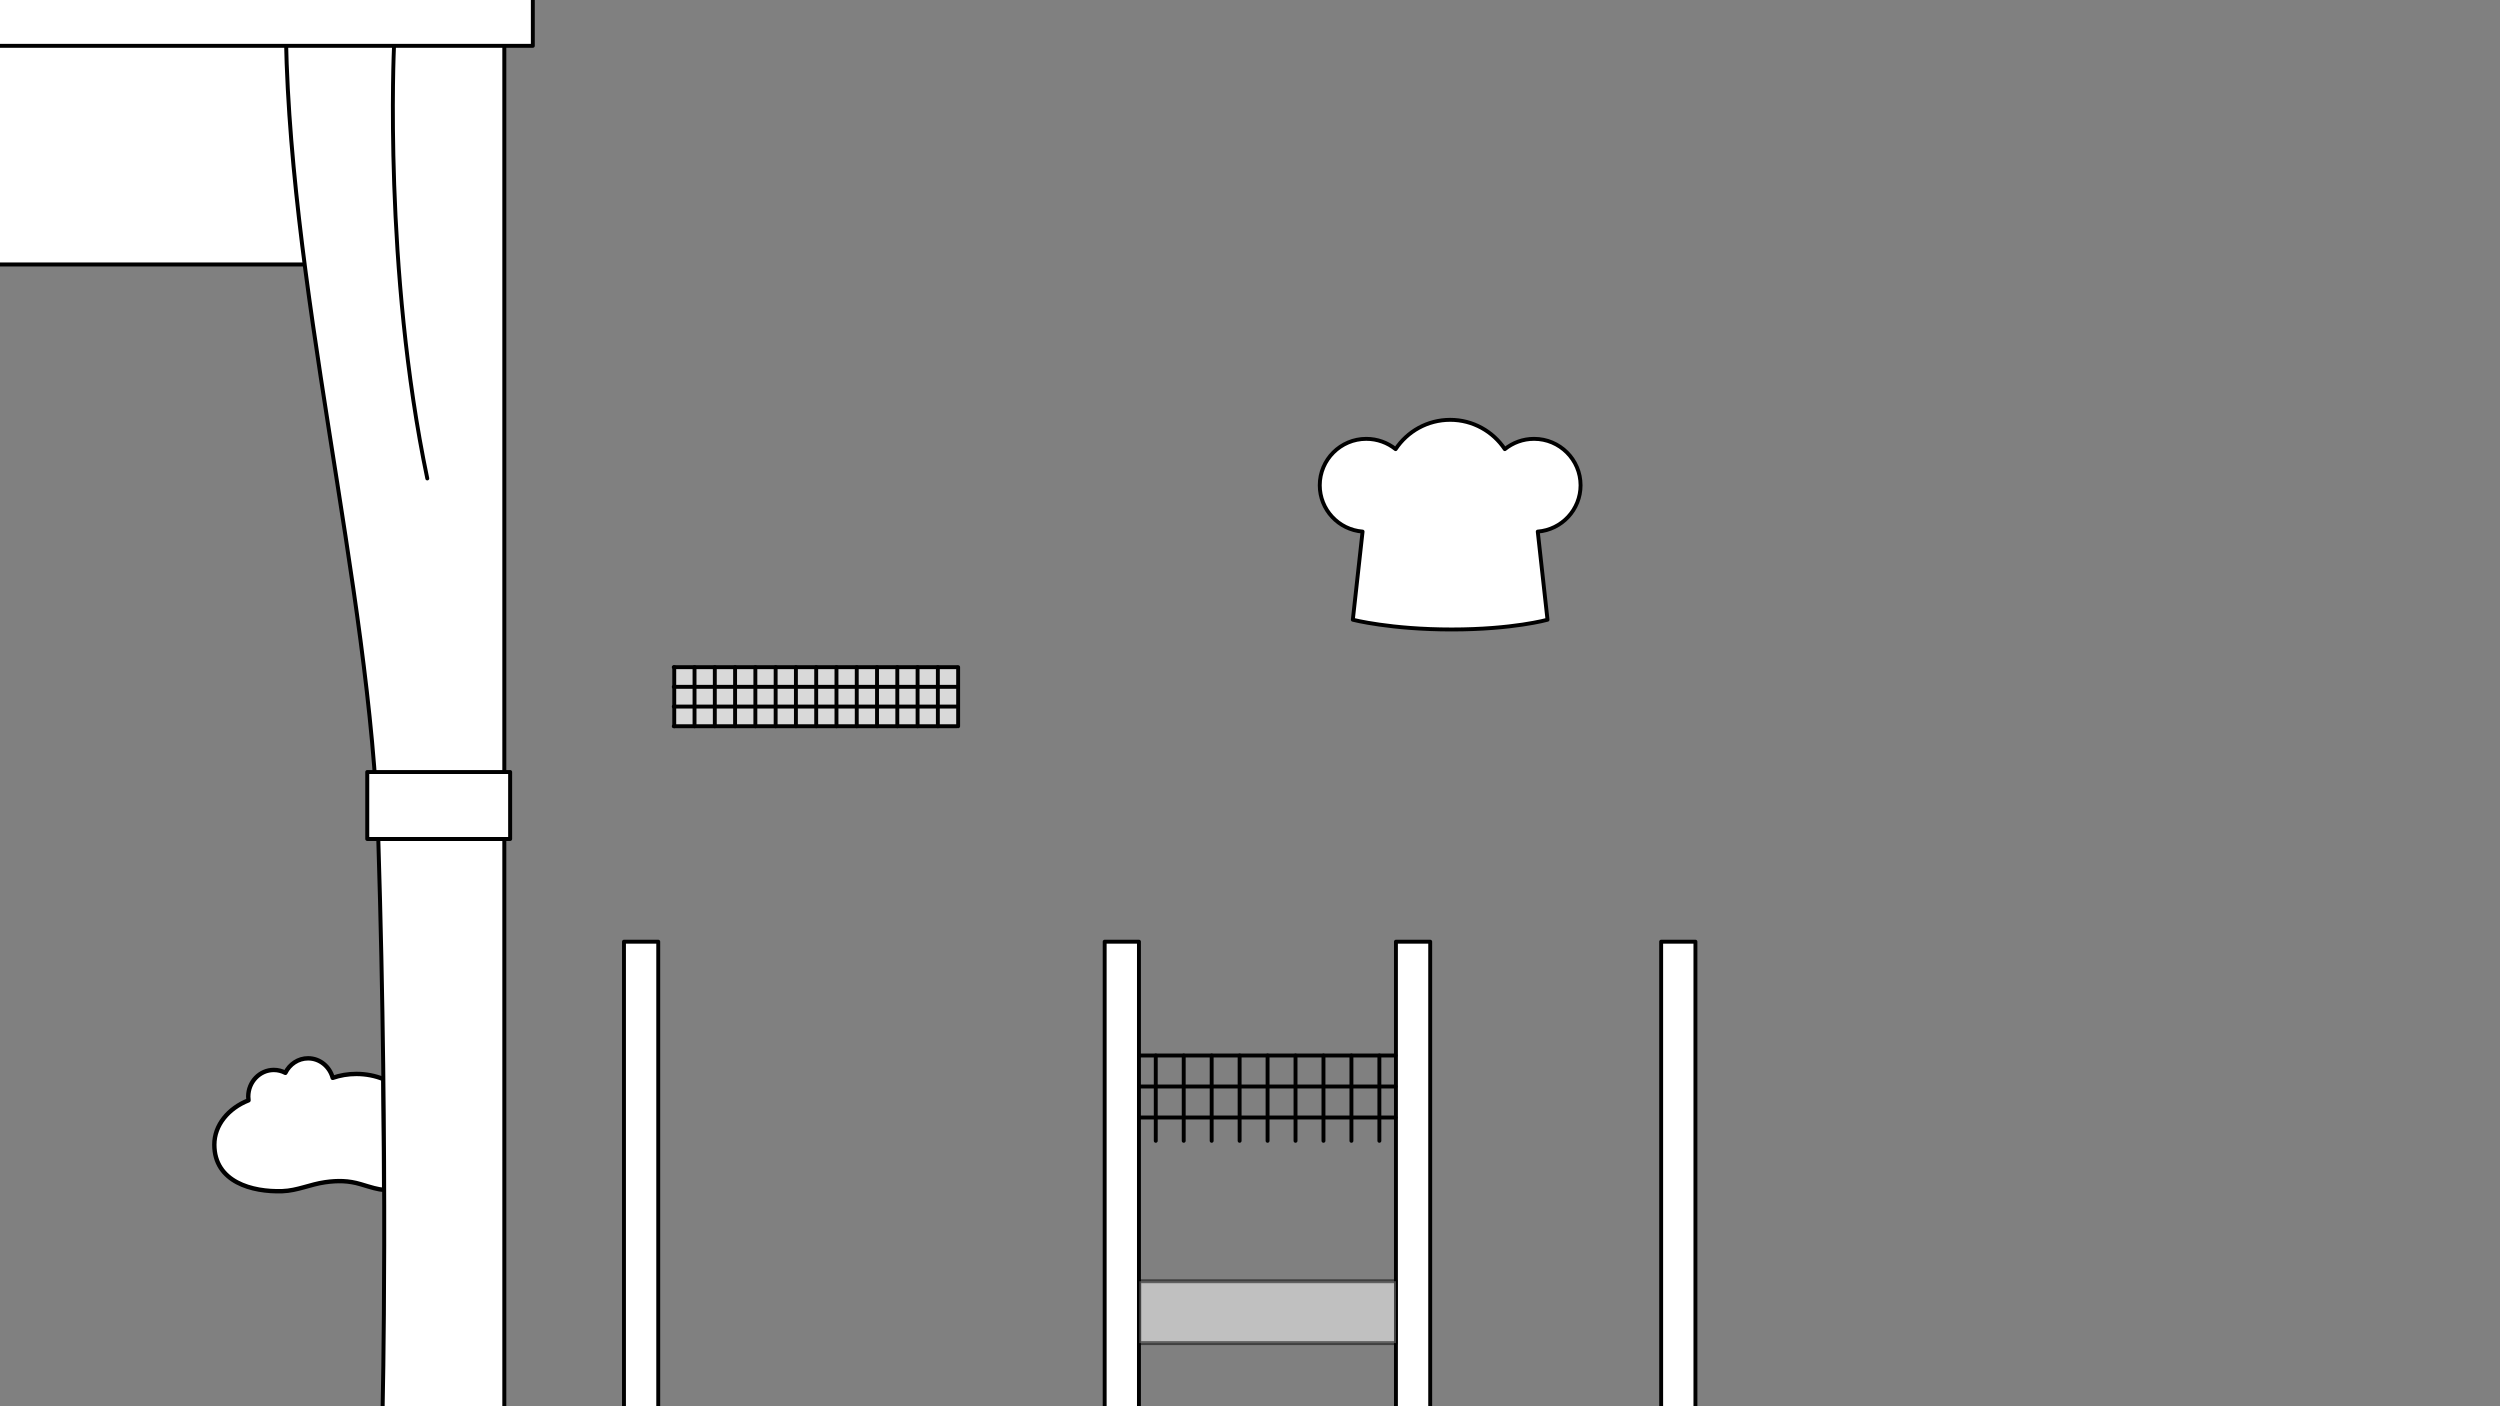 <?xml version="1.0" encoding="utf-8"?>
<!-- Generator: Adobe Illustrator 16.0.0, SVG Export Plug-In . SVG Version: 6.00 Build 0)  -->
<!DOCTYPE svg PUBLIC "-//W3C//DTD SVG 1.1//EN" "http://www.w3.org/Graphics/SVG/1.1/DTD/svg11.dtd">
<svg version="1.1" xmlns="http://www.w3.org/2000/svg" xmlns:xlink="http://www.w3.org/1999/xlink" x="0px" y="0px"
	 width="1919.999px" height="1080px" viewBox="0 0 1919.999 1080" enable-background="new 0 0 1919.999 1080" xml:space="preserve">
<rect x="0" y="0" width="1919.999" height="1080" fill="#808080" stroke="none"/>
<g id="zid">
</g>
<g id="ozadje_1_">
</g>
<g id="pivot">
</g>
<g id="elements" display="none">
</g>
<g id="ospredje">
	<g id="spredaj_4_">
		<rect x="517.459" y="512.376" opacity="0.7" fill="#FFFFFF" enable-background="new    " width="218.393" height="45.383"/>
		
			<rect x="848.389" y="723.216" fill="#FFFFFF" stroke="#000000" stroke-width="3" stroke-linecap="round" stroke-linejoin="round" stroke-miterlimit="10" width="26.316" height="389.171"/>
		
			<rect x="1072.08" y="723.216" fill="#FFFFFF" stroke="#000000" stroke-width="3" stroke-linecap="round" stroke-linejoin="round" stroke-miterlimit="10" width="26.316" height="389.171"/>
		
			<rect x="479.213" y="723.216" fill="#FFFFFF" stroke="#000000" stroke-width="3" stroke-linecap="round" stroke-linejoin="round" stroke-miterlimit="10" width="26.316" height="389.171"/>
		
			<rect x="1275.771" y="723.216" fill="#FFFFFF" stroke="#000000" stroke-width="3" stroke-linecap="round" stroke-linejoin="round" stroke-miterlimit="10" width="26.316" height="389.171"/>
		<g>
			
				<line fill="#FFFFFF" stroke="#000000" stroke-width="3" stroke-linecap="round" stroke-linejoin="round" stroke-miterlimit="10" x1="875.264" y1="858.244" x2="1071.754" y2="858.244"/>
			
				<line fill="#FFFFFF" stroke="#000000" stroke-width="3" stroke-linecap="round" stroke-linejoin="round" stroke-miterlimit="10" x1="875.264" y1="834.436" x2="1071.754" y2="834.436"/>
			
				<line fill="#FFFFFF" stroke="#000000" stroke-width="3" stroke-linecap="round" stroke-linejoin="round" stroke-miterlimit="10" x1="875.264" y1="810.627" x2="1071.754" y2="810.627"/>
			
				<line fill="#FFFFFF" stroke="#000000" stroke-width="3" stroke-linecap="round" stroke-linejoin="round" stroke-miterlimit="10" x1="887.625" y1="810.626" x2="887.625" y2="876.149"/>
			
				<line fill="#FFFFFF" stroke="#000000" stroke-width="3" stroke-linecap="round" stroke-linejoin="round" stroke-miterlimit="10" x1="909.092" y1="810.626" x2="909.092" y2="876.149"/>
			
				<line fill="#FFFFFF" stroke="#000000" stroke-width="3" stroke-linecap="round" stroke-linejoin="round" stroke-miterlimit="10" x1="930.559" y1="810.626" x2="930.559" y2="876.149"/>
			
				<line fill="#FFFFFF" stroke="#000000" stroke-width="3" stroke-linecap="round" stroke-linejoin="round" stroke-miterlimit="10" x1="952.025" y1="810.626" x2="952.025" y2="876.149"/>
			
				<line fill="#FFFFFF" stroke="#000000" stroke-width="3" stroke-linecap="round" stroke-linejoin="round" stroke-miterlimit="10" x1="973.492" y1="810.626" x2="973.492" y2="876.149"/>
			
				<line fill="#FFFFFF" stroke="#000000" stroke-width="3" stroke-linecap="round" stroke-linejoin="round" stroke-miterlimit="10" x1="994.959" y1="810.626" x2="994.959" y2="876.149"/>
			
				<line fill="#FFFFFF" stroke="#000000" stroke-width="3" stroke-linecap="round" stroke-linejoin="round" stroke-miterlimit="10" x1="1016.426" y1="810.626" x2="1016.426" y2="876.149"/>
			
				<line fill="#FFFFFF" stroke="#000000" stroke-width="3" stroke-linecap="round" stroke-linejoin="round" stroke-miterlimit="10" x1="1037.895" y1="810.626" x2="1037.895" y2="876.149"/>
			
				<line fill="#FFFFFF" stroke="#000000" stroke-width="3" stroke-linecap="round" stroke-linejoin="round" stroke-miterlimit="10" x1="1059.359" y1="810.626" x2="1059.359" y2="876.149"/>
		</g>
		<g>
			
				<line fill="#FFFFFF" stroke="#000000" stroke-width="3" stroke-linecap="round" stroke-linejoin="round" stroke-miterlimit="10" x1="734.74" y1="527.503" x2="517.459" y2="527.503"/>
			
				<line fill="#FFFFFF" stroke="#000000" stroke-width="3" stroke-linecap="round" stroke-linejoin="round" stroke-miterlimit="10" x1="734.74" y1="542.631" x2="517.459" y2="542.631"/>
			
				<line fill="#FFFFFF" stroke="#000000" stroke-width="3" stroke-linecap="round" stroke-linejoin="round" stroke-miterlimit="10" x1="734.74" y1="557.758" x2="517.459" y2="557.758"/>
			
				<line fill="#FFFFFF" stroke="#000000" stroke-width="3" stroke-linecap="round" stroke-linejoin="round" stroke-miterlimit="10" x1="734.74" y1="512.376" x2="517.459" y2="512.376"/>
			
				<line fill="#FFFFFF" stroke="#000000" stroke-width="3" stroke-linecap="round" stroke-linejoin="round" stroke-miterlimit="10" x1="689.131" y1="557.759" x2="689.131" y2="512.376"/>
			
				<line fill="#FFFFFF" stroke="#000000" stroke-width="3" stroke-linecap="round" stroke-linejoin="round" stroke-miterlimit="10" x1="673.559" y1="557.759" x2="673.559" y2="512.376"/>
			
				<line fill="#FFFFFF" stroke="#000000" stroke-width="3" stroke-linecap="round" stroke-linejoin="round" stroke-miterlimit="10" x1="657.984" y1="557.759" x2="657.984" y2="512.376"/>
			
				<line fill="#FFFFFF" stroke="#000000" stroke-width="3" stroke-linecap="round" stroke-linejoin="round" stroke-miterlimit="10" x1="626.838" y1="557.759" x2="626.838" y2="512.376"/>
			
				<line fill="#FFFFFF" stroke="#000000" stroke-width="3" stroke-linecap="round" stroke-linejoin="round" stroke-miterlimit="10" x1="611.266" y1="557.759" x2="611.266" y2="512.376"/>
			
				<line fill="#FFFFFF" stroke="#000000" stroke-width="3" stroke-linecap="round" stroke-linejoin="round" stroke-miterlimit="10" x1="704.705" y1="557.759" x2="704.705" y2="512.376"/>
			
				<line fill="#FFFFFF" stroke="#000000" stroke-width="3" stroke-linecap="round" stroke-linejoin="round" stroke-miterlimit="10" x1="720.277" y1="557.759" x2="720.277" y2="512.376"/>
			
				<line fill="#FFFFFF" stroke="#000000" stroke-width="3" stroke-linecap="round" stroke-linejoin="round" stroke-miterlimit="10" x1="735.852" y1="557.759" x2="735.852" y2="512.376"/>
			
				<line fill="#FFFFFF" stroke="#000000" stroke-width="3" stroke-linecap="round" stroke-linejoin="round" stroke-miterlimit="10" x1="642.412" y1="557.759" x2="642.412" y2="512.376"/>
			
				<line fill="#FFFFFF" stroke="#000000" stroke-width="3" stroke-linecap="round" stroke-linejoin="round" stroke-miterlimit="10" x1="595.691" y1="557.759" x2="595.691" y2="512.376"/>
			
				<line fill="#FFFFFF" stroke="#000000" stroke-width="3" stroke-linecap="round" stroke-linejoin="round" stroke-miterlimit="10" x1="580.119" y1="557.759" x2="580.119" y2="512.376"/>
			
				<line fill="#FFFFFF" stroke="#000000" stroke-width="3" stroke-linecap="round" stroke-linejoin="round" stroke-miterlimit="10" x1="564.545" y1="557.759" x2="564.545" y2="512.376"/>
			
				<line fill="#FFFFFF" stroke="#000000" stroke-width="3" stroke-linecap="round" stroke-linejoin="round" stroke-miterlimit="10" x1="548.971" y1="557.759" x2="548.971" y2="512.376"/>
			
				<line fill="#FFFFFF" stroke="#000000" stroke-width="3" stroke-linecap="round" stroke-linejoin="round" stroke-miterlimit="10" x1="533.398" y1="557.759" x2="533.398" y2="512.376"/>
			
				<line fill="#FFFFFF" stroke="#000000" stroke-width="3" stroke-linecap="round" stroke-linejoin="round" stroke-miterlimit="10" x1="517.824" y1="557.759" x2="517.824" y2="512.376"/>
		</g>
		
			<rect x="874.973" y="983.988" opacity="0.5" fill="#FFFFFF" stroke="#000000" stroke-width="3" stroke-linecap="round" stroke-linejoin="round" stroke-miterlimit="10" enable-background="new    " width="197.148" height="47.521"/>
		
			<path fill="#FFFFFF" stroke="#000000" stroke-width="3" stroke-linecap="round" stroke-linejoin="round" stroke-miterlimit="10" d="
			M596.42,520.993"/>
	</g>
	
		<path fill="#FFFFFF" stroke="#000000" stroke-width="3.377" stroke-linecap="round" stroke-linejoin="round" stroke-miterlimit="10" d="
		M294.436,828.748c-6.248-2.532-13.293-3.964-20.752-3.964c-6.449,0-12.58,1.083-18.164,3.009
		c-2.299-8.648-9.877-15.005-18.895-15.005c-7.615,0-14.213,4.531-17.465,11.148c-2.668-1.415-5.684-2.218-8.883-2.218
		c-10.838,0-19.625,9.173-19.625,20.488c0,0.967,0.088,1.911,0.211,2.843c-15.537,6.127-26.248,19.063-26.25,34.032
		c0,28.768,29.117,36.521,52.23,35.739c11.486-0.389,21.367-5.252,32.9-6.883c9.693-1.37,17.904-1.247,27.268,1.534
		c7.795,2.315,13.529,4.264,18.041,4.243C294.979,887.695,294.791,859.233,294.436,828.748z"/>
	<g>
		
			<rect x="-11.424" y="7.65" fill="#FFFFFF" stroke="#000000" stroke-width="3.06" stroke-linecap="round" stroke-linejoin="round" stroke-miterlimit="10" width="265.152" height="195.453"/>
		<g>
			
				<path fill="#FFFFFF" stroke="#000000" stroke-width="3.06" stroke-linecap="round" stroke-linejoin="round" stroke-miterlimit="10" d="
				M367.848,9.779H219.426c0,205.479,65.021,438.718,71.115,635.096c7.701,248.193,3.293,437.513,3.293,437.513h93.482V9.779
				H367.848z"/>
		</g>
		
			<rect x="282.053" y="592.918" fill="#FFFFFF" stroke="#000000" stroke-width="3.06" stroke-linecap="round" stroke-linejoin="round" stroke-miterlimit="10" width="109.73" height="51.417"/>
		
			<path fill="#FFFFFF" stroke="#000000" stroke-width="3" stroke-linecap="round" stroke-linejoin="round" stroke-miterlimit="10" d="
			M302.57,36.355c0,0-8.064,170.663,25.586,331.094"/>
		
			<rect x="-5.502" y="-7.969" fill="#FFFFFF" stroke="#000000" stroke-width="3" stroke-linecap="round" stroke-linejoin="round" stroke-miterlimit="10" width="414.707" height="43.159"/>
	</g>
	
		<path fill-rule="evenodd" clip-rule="evenodd" fill="#FFFFFF" stroke="#000000" stroke-width="3" stroke-linecap="round" stroke-linejoin="round" stroke-miterlimit="10" d="
		M1178.164,337.037c-8.568,0-16.322,2.984-22.465,7.909c-9.051-13.556-24.486-22.515-41.941-22.515
		c-17.529,0-32.965,8.959-41.936,22.515c-6.137-4.925-13.975-7.909-22.541-7.909c-19.711,0-35.709,15.973-35.709,35.656
		c0,18.713,14.465,34.12,32.883,35.571l-7.488,67.688c0,0,28.934,7.489,75.938,7.489s73.576-7.489,73.576-7.489l-7.488-67.688
		c18.42-1.451,32.879-16.858,32.879-35.571C1213.871,353.01,1197.879,337.037,1178.164,337.037L1178.164,337.037z"/>
</g>
</svg>
